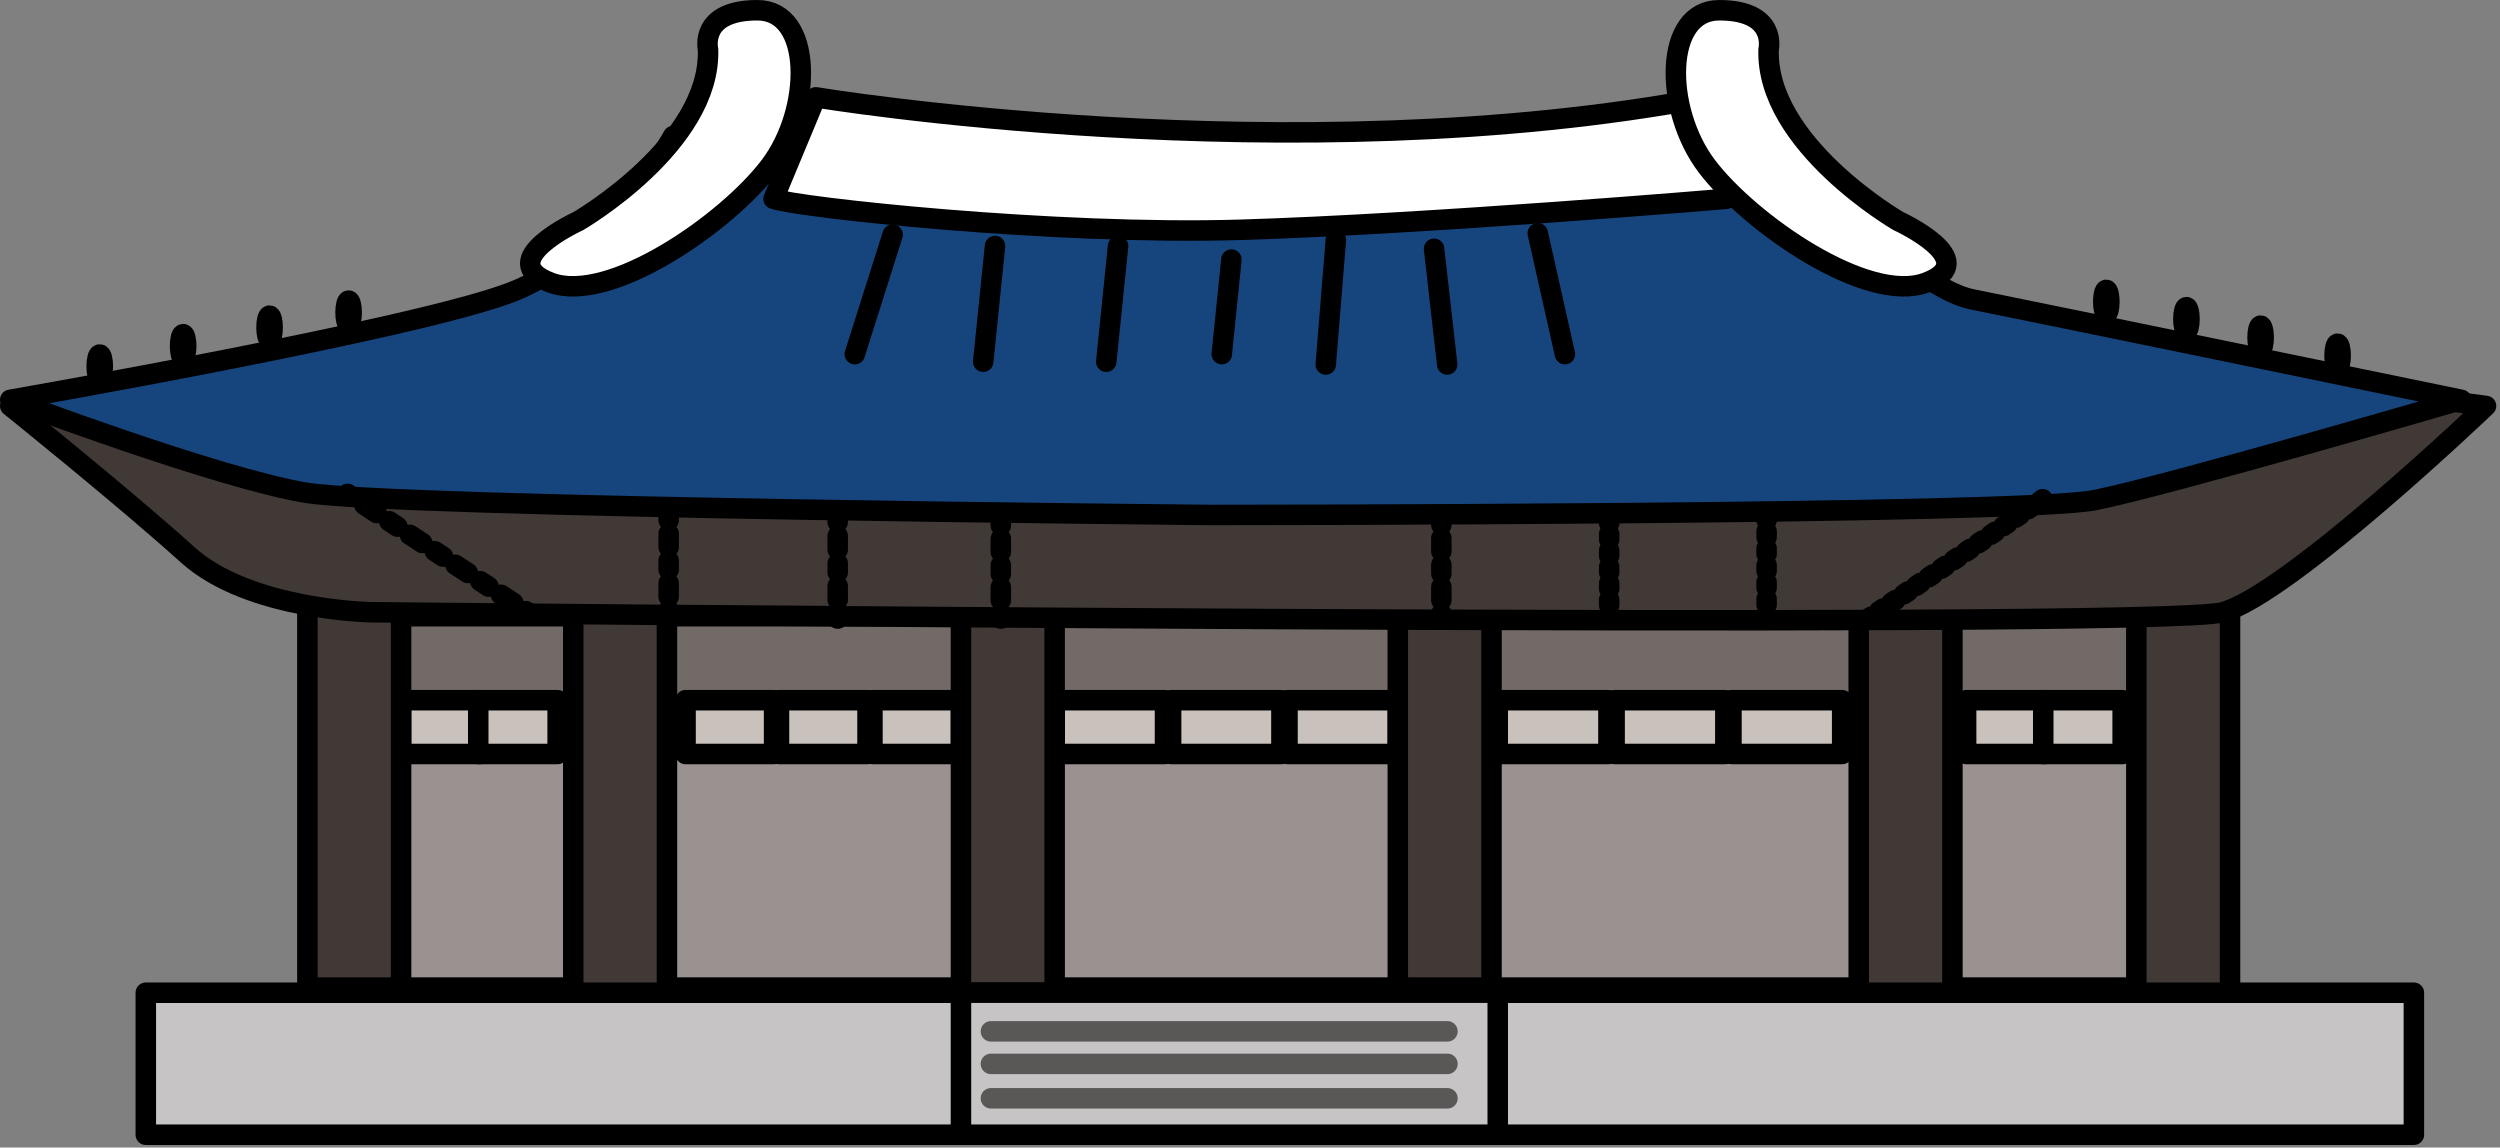 <svg width="488" height="224" viewBox="0 0 488 224" fill="none" xmlns="http://www.w3.org/2000/svg">
<rect x="0" y="0" width="488" height="224" fill="#808080" stroke="none"/>
<path d="M69.148 120.28V141.939L432.328 141.939V120.28L69.148 120.28Z" fill="#726A67" stroke="black" stroke-width="4" stroke-linecap="round" stroke-linejoin="round"/>
<path d="M69.148 144.319V192.77L426.158 192.77V144.319L69.148 144.319Z" fill="#999290" stroke="black" stroke-width="4" stroke-linecap="round" stroke-linejoin="round"/>
<path d="M93.801 136.68H78.301V147.18H93.801V136.68Z" fill="#C9C1BC" stroke="black" stroke-width="4" stroke-linecap="round" stroke-linejoin="round"/>
<path d="M108.852 136.68H93.352V147.18H108.852V136.68Z" fill="#C9C1BC" stroke="black" stroke-width="4" stroke-linecap="round" stroke-linejoin="round"/>
<path d="M399.289 136.68H383.789V147.18H399.289V136.68Z" fill="#C9C1BC" stroke="black" stroke-width="4" stroke-linecap="round" stroke-linejoin="round"/>
<path d="M414.34 136.68H398.84V147.18H414.34V136.68Z" fill="#C9C1BC" stroke="black" stroke-width="4" stroke-linecap="round" stroke-linejoin="round"/>
<path d="M151.1 136.68H133.82V147.18H151.1V136.68Z" fill="#C9C1BC" stroke="black" stroke-width="4" stroke-linecap="round" stroke-linejoin="round"/>
<path d="M169.339 136.68H152.059V147.18H169.339V136.68Z" fill="#C9C1BC" stroke="black" stroke-width="4" stroke-linecap="round" stroke-linejoin="round"/>
<path d="M187.581 136.68H170.301V147.18H187.581V136.68Z" fill="#C9C1BC" stroke="black" stroke-width="4" stroke-linecap="round" stroke-linejoin="round"/>
<path d="M227.409 136.68H205.879V147.18H227.409V136.68Z" fill="#C9C1BC" stroke="black" stroke-width="4" stroke-linecap="round" stroke-linejoin="round"/>
<path d="M250.132 136.68H228.602V147.18H250.132V136.68Z" fill="#C9C1BC" stroke="black" stroke-width="4" stroke-linecap="round" stroke-linejoin="round"/>
<path d="M272.85 136.68H251.32V147.18H272.85V136.68Z" fill="#C9C1BC" stroke="black" stroke-width="4" stroke-linecap="round" stroke-linejoin="round"/>
<path d="M313.969 136.68H292.359V147.18H313.969V136.68Z" fill="#C9C1BC" stroke="black" stroke-width="4" stroke-linecap="round" stroke-linejoin="round"/>
<path d="M336.782 136.68H315.172V147.18H336.782V136.68Z" fill="#C9C1BC" stroke="black" stroke-width="4" stroke-linecap="round" stroke-linejoin="round"/>
<path d="M359.59 136.68H337.98V147.18H359.59V136.68Z" fill="#C9C1BC" stroke="black" stroke-width="4" stroke-linecap="round" stroke-linejoin="round"/>
<path d="M291.142 120.279H272.852V192.769H291.142V120.279Z" fill="#413936" stroke="black" stroke-width="4" stroke-linecap="round" stroke-linejoin="round"/>
<path d="M78.29 117.52H60V192.77H78.29V117.52Z" fill="#413936" stroke="black" stroke-width="4" stroke-linecap="round" stroke-linejoin="round"/>
<path d="M130.188 119.189H111.898V194.439H130.188V119.189Z" fill="#413936" stroke="black" stroke-width="4" stroke-linecap="round" stroke-linejoin="round"/>
<path d="M205.868 119.189H187.578V194.439H205.868V119.189Z" fill="#413936" stroke="black" stroke-width="4" stroke-linecap="round" stroke-linejoin="round"/>
<path d="M381.11 119.189H362.82V194.439H381.11V119.189Z" fill="#413936" stroke="black" stroke-width="4" stroke-linecap="round" stroke-linejoin="round"/>
<path d="M435.302 119.189H417.012V194.439H435.302V119.189Z" fill="#413936" stroke="black" stroke-width="4" stroke-linecap="round" stroke-linejoin="round"/>
<path d="M28.461 193.78V221.5L471.191 221.5V193.78L28.461 193.78Z" fill="#C6C4C4" stroke="black" stroke-width="4" stroke-linecap="round" stroke-linejoin="round"/>
<path d="M187.578 193.77V221.49H292.358V193.77H187.578Z" fill="#C6C4C4" stroke="black" stroke-width="4" stroke-linecap="round" stroke-linejoin="round"/>
<path d="M193.43 201.32H282.54" stroke="#595857" stroke-width="4" stroke-linecap="round" stroke-linejoin="round"/>
<path d="M193.43 207.67H282.54" stroke="#595857" stroke-width="4" stroke-linecap="round" stroke-linejoin="round"/>
<path d="M193.43 214.391H282.54" stroke="#595857" stroke-width="4" stroke-linecap="round" stroke-linejoin="round"/>
<path d="M2 79.24C2 79.24 86.91 71.15 121.74 46.07C126.33 42.77 143.24 30.66 143.24 30.66C143.24 30.66 226.25 40.19 244.08 40.19C261.91 40.19 342.74 30.66 342.74 30.66C342.74 30.66 355.64 36.09 358.22 39.75C360.8 43.41 376.68 55.87 384.64 59.18C412.17 70.61 475.81 77.91 485.27 79.24C485.27 79.24 446.79 115.97 433.89 119.51C420.99 123.05 72.54 119.51 72.54 119.51C72.54 119.51 48.65 119.18 36.61 108.28C24.57 97.39 2 79.23 2 79.23V79.24Z" fill="#413936" stroke="black" stroke-width="4" stroke-linecap="round" stroke-linejoin="round"/>
<path d="M2 78.041C2 78.041 42.36 93.271 59.64 96.171C76.92 99.071 236.22 100.521 236.22 100.521C236.22 100.521 394.46 100.521 408.93 97.621C423.4 94.721 480.44 78.041 480.44 78.041C480.44 78.041 399.56 61.361 385.09 58.461C370.62 55.561 349.33 26.551 349.33 26.551C349.33 26.551 282.08 36.701 256.54 36.701C231 36.701 168.85 40.331 131.4 26.551C131.4 26.551 118.63 49.761 99.9 57.011C81.17 64.261 2 78.041 2 78.041Z" fill="#16457D" stroke="black" stroke-width="4" stroke-linecap="round" stroke-linejoin="round"/>
<path d="M159.249 19C159.249 19 251.938 34.402 333.186 19L337 28.352V38.806C337 38.806 278.603 43.755 242.098 44.856C205.594 45.957 155.435 40.452 151 38.806L159.249 19Z" fill="white" stroke="black" stroke-width="4" stroke-linecap="round" stroke-linejoin="round"/>
<path d="M138.21 9.65C138.21 9.65 136.4 2 147.85 2C158.7 2 158.7 21.34 150.26 32.46C141.82 43.58 118.93 59.47 107.48 55.17C96.03 50.88 112.9 43.15 112.9 43.15C112.9 43.15 138.81 28.12 138.21 9.65Z" fill="white" stroke="black" stroke-width="4" stroke-linecap="round" stroke-linejoin="round"/>
<path d="M345.232 9.65C345.232 9.65 347.042 2 335.592 2C324.742 2 324.742 21.34 333.182 32.46C341.622 43.58 364.512 59.47 375.962 55.17C387.412 50.88 370.542 43.15 370.542 43.15C370.542 43.15 344.632 28.12 345.232 9.65Z" fill="white" stroke="black" stroke-width="4" stroke-linecap="round" stroke-linejoin="round"/>
<path d="M174.239 45.81L166.859 69.13" stroke="black" stroke-width="4" stroke-linecap="round" stroke-linejoin="round"/>
<path d="M194.232 48.02L191.922 70.609" stroke="black" stroke-width="4" stroke-linecap="round" stroke-linejoin="round"/>
<path d="M218.251 48.02L215.941 70.609" stroke="black" stroke-width="4" stroke-linecap="round" stroke-linejoin="round"/>
<path d="M240.368 50.67L238.488 69.13" stroke="black" stroke-width="4" stroke-linecap="round" stroke-linejoin="round"/>
<path d="M260.759 46.82L258.789 71.15" stroke="black" stroke-width="4" stroke-linecap="round" stroke-linejoin="round"/>
<path d="M279.93 48.56L282.49 71.15" stroke="black" stroke-width="4" stroke-linecap="round" stroke-linejoin="round"/>
<path d="M300.172 45.529L305.472 69.129" stroke="black" stroke-width="4" stroke-linecap="round" stroke-linejoin="round"/>
<path d="M456.299 71.74C456.631 71.74 456.899 70.697 456.899 69.41C456.899 68.123 456.631 67.08 456.299 67.08C455.968 67.08 455.699 68.123 455.699 69.41C455.699 70.697 455.968 71.74 456.299 71.74Z" fill="white" stroke="black" stroke-width="4" stroke-linecap="round" stroke-linejoin="round"/>
<path d="M441.272 68.211C441.603 68.211 441.872 67.168 441.872 65.881C441.872 64.594 441.603 63.551 441.272 63.551C440.94 63.551 440.672 64.594 440.672 65.881C440.672 67.168 440.94 68.211 441.272 68.211Z" fill="white" stroke="black" stroke-width="4" stroke-linecap="round" stroke-linejoin="round"/>
<path d="M427.391 62.281C427.391 63.571 427.122 64.611 426.792 64.611C426.462 64.611 426.191 63.571 426.191 62.281C426.191 60.991 426.462 59.951 426.792 59.951C427.122 59.951 427.391 60.991 427.391 62.281Z" fill="white" stroke="black" stroke-width="4" stroke-linecap="round" stroke-linejoin="round"/>
<path d="M411.151 61.23C411.482 61.23 411.751 60.187 411.751 58.9C411.751 57.614 411.482 56.57 411.151 56.57C410.82 56.57 410.551 57.614 410.551 58.9C410.551 60.187 410.82 61.23 411.151 61.23Z" fill="white" stroke="black" stroke-width="4" stroke-linecap="round" stroke-linejoin="round"/>
<path d="M68.649 61C68.649 62.29 68.379 63.33 68.049 63.33C67.719 63.33 67.449 62.29 67.449 61C67.449 59.71 67.719 58.67 68.049 58.67C68.379 58.67 68.649 59.71 68.649 61Z" fill="white" stroke="black" stroke-width="4" stroke-linecap="round" stroke-linejoin="round"/>
<path d="M52.62 66.26C52.951 66.26 53.219 65.216 53.219 63.93C53.219 62.643 52.951 61.6 52.62 61.6C52.288 61.6 52.02 62.643 52.02 63.93C52.02 65.216 52.288 66.26 52.62 66.26Z" fill="white" stroke="black" stroke-width="4" stroke-linecap="round" stroke-linejoin="round"/>
<path d="M36.348 67.551C36.348 68.841 36.078 69.881 35.748 69.881C35.418 69.881 35.148 68.841 35.148 67.551C35.148 66.261 35.418 65.221 35.748 65.221C36.078 65.221 36.348 66.261 36.348 67.551Z" fill="white" stroke="black" stroke-width="4" stroke-linecap="round" stroke-linejoin="round"/>
<path d="M19.471 73.85C19.802 73.85 20.071 72.806 20.071 71.519C20.071 70.233 19.802 69.189 19.471 69.189C19.14 69.189 18.871 70.233 18.871 71.519C18.871 72.806 19.14 73.85 19.471 73.85Z" fill="white" stroke="black" stroke-width="4" stroke-linecap="round" stroke-linejoin="round"/>
<path d="M67.852 96.4L68.692 96.95" stroke="black" stroke-width="4" stroke-linecap="round" stroke-linejoin="round"/>
<path d="M71.121 98.551L74.751 100.941" stroke="black" stroke-width="4" stroke-linecap="round" stroke-linejoin="round" stroke-dasharray="2.9 2.9"/>
<path d="M75.973 101.74L101.443 118.5" stroke="black" stroke-width="4" stroke-linecap="round" stroke-linejoin="round" stroke-dasharray="1.94 2.9 2.9 2.9"/>
<path d="M102.66 119.301L103.49 119.851" stroke="black" stroke-width="4" stroke-linecap="round" stroke-linejoin="round"/>
<path d="M398.73 97.449L398.32 97.729" stroke="black" stroke-width="4" stroke-linecap="round" stroke-linejoin="round"/>
<path d="M396.7 98.84L395.09 99.94" stroke="black" stroke-width="4" stroke-linecap="round" stroke-linejoin="round" stroke-dasharray="0.98 1.96"/>
<path d="M394.28 100.5L366.02 119.85" stroke="black" stroke-width="4" stroke-linecap="round" stroke-linejoin="round" stroke-dasharray="0.98 1.96 0.98 1.96"/>
<path d="M365.211 120.398L364.801 120.678" stroke="black" stroke-width="4" stroke-linecap="round" stroke-linejoin="round"/>
<path d="M130.52 100.52V101.52" stroke="black" stroke-width="4" stroke-linecap="round" stroke-linejoin="round"/>
<path d="M130.52 104.16V108.11" stroke="black" stroke-width="4" stroke-linecap="round" stroke-linejoin="round" stroke-dasharray="2.64 2.64"/>
<path d="M130.52 109.43V117.77" stroke="black" stroke-width="4" stroke-linecap="round" stroke-linejoin="round" stroke-dasharray="1.76 2.64 2.64 2.64"/>
<path d="M130.52 119.09V120.09" stroke="black" stroke-width="4" stroke-linecap="round" stroke-linejoin="round"/>
<path d="M163.52 100.93V101.93" stroke="black" stroke-width="4" stroke-linecap="round" stroke-linejoin="round"/>
<path d="M163.52 104.609V108.609" stroke="black" stroke-width="4" stroke-linecap="round" stroke-linejoin="round" stroke-dasharray="2.67 2.67"/>
<path d="M163.52 109.949V118.419" stroke="black" stroke-width="4" stroke-linecap="round" stroke-linejoin="round" stroke-dasharray="1.78 2.67 2.67 2.67"/>
<path d="M163.52 119.75V120.75" stroke="black" stroke-width="4" stroke-linecap="round" stroke-linejoin="round"/>
<path d="M195.359 101.6V102.6" stroke="black" stroke-width="4" stroke-linecap="round" stroke-linejoin="round"/>
<path d="M195.359 105.17V109.03" stroke="black" stroke-width="4" stroke-linecap="round" stroke-linejoin="round" stroke-dasharray="2.57 2.57"/>
<path d="M195.359 110.32V118.47" stroke="black" stroke-width="4" stroke-linecap="round" stroke-linejoin="round" stroke-dasharray="1.72 2.57 2.57 2.57"/>
<path d="M195.359 119.75V120.75" stroke="black" stroke-width="4" stroke-linecap="round" stroke-linejoin="round"/>
<path d="M281.352 101.461V102.461" stroke="black" stroke-width="4" stroke-linecap="round" stroke-linejoin="round"/>
<path d="M281.352 105.051V108.941" stroke="black" stroke-width="4" stroke-linecap="round" stroke-linejoin="round" stroke-dasharray="2.59 2.59"/>
<path d="M281.352 110.24V118.46" stroke="black" stroke-width="4" stroke-linecap="round" stroke-linejoin="round" stroke-dasharray="1.73 2.59 2.59 2.59"/>
<path d="M281.352 119.75V120.75" stroke="black" stroke-width="4" stroke-linecap="round" stroke-linejoin="round"/>
<path d="M314.109 101.6V102.1" stroke="black" stroke-width="4" stroke-linecap="round" stroke-linejoin="round"/>
<path d="M314.109 104.23V106.37" stroke="black" stroke-width="4" stroke-linecap="round" stroke-linejoin="round" stroke-dasharray="1.07 2.14"/>
<path d="M314.109 107.439V119.189" stroke="black" stroke-width="4" stroke-linecap="round" stroke-linejoin="round" stroke-dasharray="1.07 2.14 1.07 2.14"/>
<path d="M314.109 120.25V120.75" stroke="black" stroke-width="4" stroke-linecap="round" stroke-linejoin="round"/>
<path d="M344.84 101.039V101.539" stroke="black" stroke-width="4" stroke-linecap="round" stroke-linejoin="round"/>
<path d="M344.84 103.738V105.938" stroke="black" stroke-width="4" stroke-linecap="round" stroke-linejoin="round" stroke-dasharray="1.1 2.2"/>
<path d="M344.84 107.039V119.119" stroke="black" stroke-width="4" stroke-linecap="round" stroke-linejoin="round" stroke-dasharray="1.1 2.2 1.1 2.2"/>
<path d="M344.84 120.219V120.719" stroke="black" stroke-width="4" stroke-linecap="round" stroke-linejoin="round"/>
</svg>
